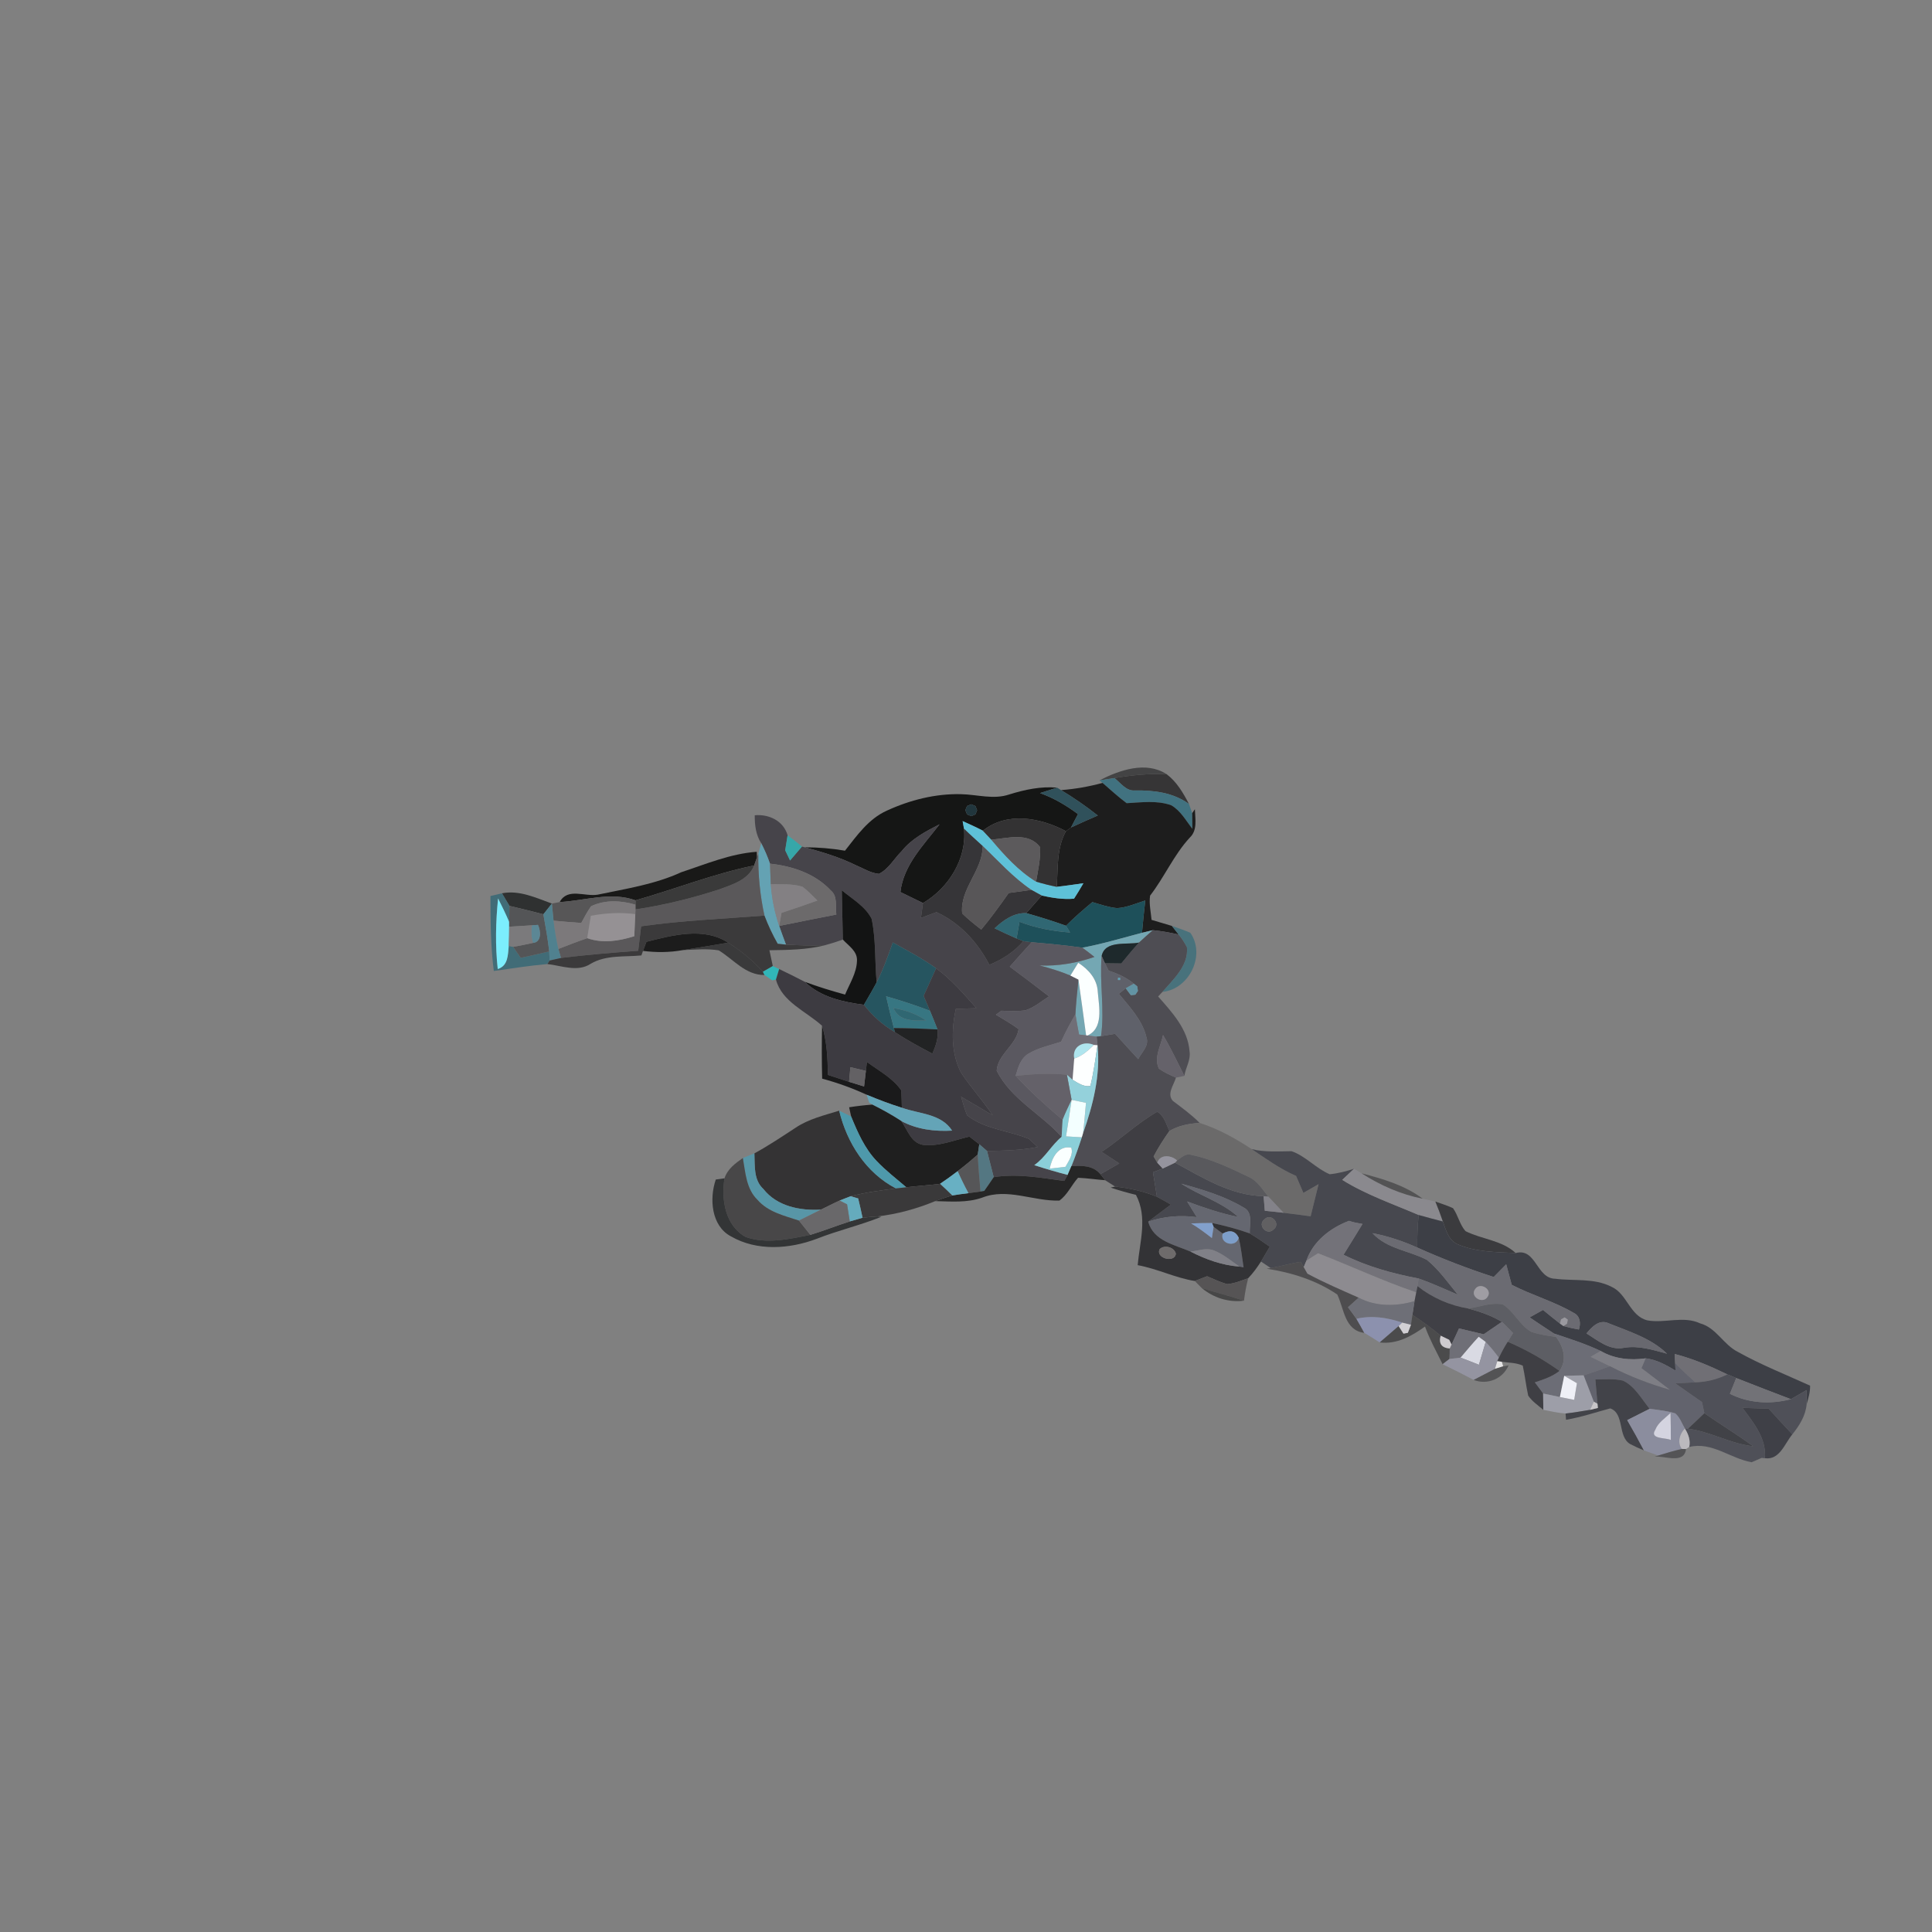 <?xml version="1.0" encoding="UTF-8" ?>
<!DOCTYPE svg PUBLIC "-//W3C//DTD SVG 1.1//EN" "http://www.w3.org/Graphics/SVG/1.1/DTD/svg11.dtd">
<svg width="384pt" height="384pt" viewBox="0 0 384 384" version="1.1" xmlns="http://www.w3.org/2000/svg">
<rect x="0" y="0" width="384" height="384" fill="#808080" stroke="none"/>
<g id="#1112138c">
<path fill="#111213" opacity="0.55" d=" M 218.53 155.10 C 222.51 153.06 227.76 151.22 231.87 153.87 C 228.40 153.72 224.92 154.07 221.50 154.65 C 220.75 154.76 219.27 154.99 218.53 155.10 Z" />
</g>
<g id="#363536ff">
<path fill="#363536" opacity="1.00" d=" M 221.50 154.65 C 224.92 154.07 228.40 153.72 231.87 153.87 C 233.89 155.39 235.17 157.60 236.32 159.80 C 233.19 157.53 229.35 157.05 225.59 157.11 C 223.81 157.27 222.75 155.60 221.50 154.65 Z" />
</g>
<g id="#417280fe">
<path fill="#417280" opacity="1.00" d=" M 218.53 155.10 C 219.27 154.99 220.75 154.76 221.50 154.65 C 222.75 155.60 223.81 157.27 225.59 157.11 C 229.35 157.05 233.19 157.53 236.32 159.80 C 236.48 160.25 236.80 161.16 236.96 161.62 C 236.96 162.65 236.97 163.69 236.99 164.73 C 235.70 163.09 234.65 161.12 232.80 160.06 C 229.96 159.03 226.88 159.49 223.93 159.64 C 222.25 158.40 220.72 156.97 219.14 155.61 L 218.53 155.10 Z" />
</g>
<g id="#151615ff">
<path fill="#151615" opacity="1.00" d=" M 200.64 157.89 C 203.71 156.94 206.88 156.26 210.11 156.55 C 208.98 156.92 207.85 157.28 206.72 157.63 C 209.45 158.61 211.95 160.09 214.26 161.81 C 213.91 162.48 213.22 163.81 212.87 164.47 C 212.62 164.65 212.12 165.02 211.87 165.20 C 206.79 162.53 200.21 161.25 195.36 165.11 C 194.04 164.42 192.68 163.81 191.33 163.20 C 191.40 163.58 191.53 164.33 191.60 164.71 C 192.21 170.68 188.51 176.54 183.45 179.49 C 181.95 178.75 180.46 178.02 178.96 177.30 C 179.59 171.88 183.59 167.97 186.74 163.84 C 183.99 165.25 181.17 166.72 179.21 169.18 C 177.71 170.67 176.62 172.74 174.68 173.69 C 173.05 173.53 171.62 172.61 170.13 171.98 C 166.89 170.39 163.44 169.34 159.96 168.41 C 162.64 168.41 165.31 168.63 167.95 169.08 C 170.32 166.07 172.64 162.75 176.25 161.13 C 180.85 159.01 185.93 157.72 191.02 157.85 C 194.22 157.91 197.50 158.98 200.64 157.89 M 192.21 160.20 L 191.87 161.03 L 192.21 161.87 L 193.04 162.21 L 193.87 161.87 L 194.21 161.04 L 193.87 160.21 L 193.04 159.86 L 192.21 160.20 Z" />
</g>
<g id="#1d1d1dff">
<path fill="#1d1d1d" opacity="1.00" d=" M 210.89 157.04 C 213.68 156.83 216.44 156.34 219.14 155.61 C 220.72 156.97 222.25 158.40 223.93 159.64 C 226.88 159.49 229.96 159.03 232.80 160.06 C 234.65 161.12 235.70 163.09 236.99 164.73 C 236.97 163.69 236.96 162.65 236.96 161.62 L 237.49 160.84 C 237.55 162.74 238.05 165.01 236.48 166.48 C 233.29 169.94 231.45 174.32 228.59 178.01 C 228.35 179.61 228.74 181.23 228.88 182.83 C 230.22 183.23 231.56 183.64 232.91 184.03 C 233.25 184.46 233.92 185.32 234.26 185.75 C 232.57 185.36 230.86 185.05 229.14 184.88 C 228.60 185.01 227.52 185.27 226.98 185.40 C 227.17 183.25 227.39 181.11 227.63 178.98 C 225.79 179.56 223.97 180.39 222.03 180.50 C 220.34 180.34 218.73 179.77 217.12 179.30 C 215.32 180.80 213.53 182.33 211.88 184.00 C 209.28 183.06 206.64 182.25 203.98 181.49 C 205.00 180.32 206.02 179.16 207.05 178.00 C 209.15 178.46 211.31 178.81 213.47 178.62 C 214.13 177.62 214.73 176.58 215.34 175.55 C 213.57 175.79 211.81 176.07 210.04 176.26 C 210.29 172.54 209.98 168.57 211.87 165.20 C 212.12 165.02 212.62 164.65 212.87 164.47 C 214.62 163.64 216.41 162.87 218.19 162.09 C 215.87 160.25 213.43 158.57 210.89 157.04 Z" />
</g>
<g id="#30515bfd">
<path fill="#30515b" opacity="1.00" d=" M 206.72 157.63 C 207.85 157.28 208.98 156.92 210.11 156.55 L 210.89 157.04 C 213.43 158.57 215.87 160.25 218.19 162.09 C 216.41 162.87 214.62 163.64 212.87 164.47 C 213.22 163.81 213.91 162.48 214.26 161.81 C 211.95 160.09 209.45 158.61 206.72 157.63 Z" />
</g>
<g id="#21363dff">
<path fill="#21363d" opacity="1.00" d=" M 192.21 160.20 L 193.04 159.86 L 193.87 160.21 L 194.21 161.04 L 193.87 161.87 L 193.04 162.21 L 192.21 161.87 L 191.87 161.03 L 192.21 160.20 Z" />
</g>
<g id="#46444aff">
<path fill="#46444a" opacity="1.00" d=" M 150.01 162.04 C 152.83 161.78 155.73 163.15 156.54 166.02 C 156.39 167.02 156.23 168.01 156.06 169.00 C 156.30 169.51 156.78 170.52 157.03 171.03 C 157.82 170.11 158.61 169.18 159.40 168.26 L 159.96 168.41 C 163.44 169.34 166.89 170.39 170.13 171.98 C 171.62 172.61 173.05 173.53 174.68 173.69 C 176.62 172.74 177.71 170.67 179.21 169.18 C 181.17 166.72 183.99 165.25 186.74 163.84 C 183.59 167.97 179.59 171.88 178.96 177.30 C 180.46 178.02 181.95 178.75 183.45 179.49 C 183.31 180.48 183.17 181.47 183.04 182.46 C 184.07 182.07 185.10 181.69 186.13 181.29 C 190.79 183.44 194.29 187.25 196.64 191.76 C 199.23 190.72 201.58 189.18 203.41 187.06 C 203.82 187.12 204.64 187.23 205.05 187.28 C 203.59 188.89 202.14 190.50 200.70 192.13 C 203.31 194.07 205.92 196.04 208.50 198.04 C 206.97 199.01 205.55 200.26 203.80 200.81 C 202.22 201.03 200.63 200.94 199.04 200.89 C 198.77 201.09 198.22 201.48 197.94 201.68 C 199.46 202.60 201.02 203.48 202.46 204.55 C 201.99 207.73 198.32 209.54 198.10 212.80 C 200.93 218.48 206.90 221.37 211.01 225.95 C 208.98 227.62 207.76 230.07 205.57 231.58 C 207.76 232.30 209.97 232.94 212.21 233.52 C 212.04 233.82 211.70 234.42 211.53 234.72 C 206.89 234.10 202.20 233.21 197.51 233.97 C 197.06 232.24 196.62 230.50 196.18 228.76 C 199.54 228.70 202.93 228.65 206.24 227.97 C 205.82 227.57 204.97 226.78 204.55 226.38 C 200.51 224.68 195.78 224.48 192.23 221.69 C 191.72 220.49 191.40 219.23 191.03 217.99 C 193.13 219.18 195.20 220.44 197.29 221.67 C 195.34 218.70 192.90 216.09 190.97 213.12 C 189.02 209.24 189.08 204.69 189.98 200.52 C 191.34 200.48 192.71 200.43 194.08 200.39 C 191.58 197.58 189.11 194.68 186.06 192.46 C 183.34 190.49 180.36 188.95 177.45 187.32 C 176.51 190.01 175.54 192.71 174.24 195.25 C 173.85 191.05 174.12 186.76 173.24 182.62 C 171.98 180.13 169.40 178.70 167.32 176.96 C 167.40 180.22 167.43 183.49 167.53 186.75 C 166.36 187.17 165.17 187.54 163.97 187.87 C 161.39 187.97 158.80 187.90 156.22 187.75 C 155.76 186.51 155.29 185.28 154.87 184.03 C 158.65 183.26 162.44 182.51 166.23 181.77 C 165.99 180.16 166.56 178.17 165.12 176.98 C 162.00 173.63 157.49 172.14 153.04 171.66 C 152.56 170.27 151.98 168.92 151.31 167.61 C 150.22 165.95 150.00 163.98 150.01 162.04 Z" />
</g>
<g id="#5ec1d8ff">
<path fill="#5ec1d8" opacity="1.00" d=" M 191.33 163.20 C 192.68 163.81 194.04 164.42 195.36 165.11 C 195.78 165.56 196.62 166.45 197.03 166.89 C 199.66 170.01 202.43 173.08 205.93 175.23 C 207.28 175.64 208.65 175.99 210.04 176.26 C 211.81 176.07 213.57 175.79 215.34 175.55 C 214.73 176.58 214.13 177.62 213.47 178.62 C 211.31 178.81 209.15 178.46 207.05 178.00 C 206.54 177.72 205.50 177.15 204.99 176.87 C 201.37 174.43 198.46 171.15 195.32 168.16 C 194.08 167.01 192.80 165.90 191.60 164.71 C 191.53 164.33 191.40 163.58 191.33 163.20 Z" />
</g>
<g id="#333233ff">
<path fill="#333233" opacity="1.00" d=" M 195.36 165.11 C 200.21 161.25 206.79 162.53 211.87 165.20 C 209.98 168.57 210.29 172.54 210.04 176.26 C 208.65 175.99 207.28 175.64 205.93 175.23 C 206.32 172.97 206.83 170.71 206.74 168.41 C 204.45 165.29 200.25 166.63 197.03 166.89 C 196.62 166.45 195.78 165.56 195.36 165.11 Z" />
</g>
<g id="#363538ff">
<path fill="#363538" opacity="1.00" d=" M 191.60 164.71 C 192.80 165.90 194.08 167.01 195.32 168.16 C 195.32 173.05 190.74 176.65 191.24 181.55 C 192.42 182.71 193.72 183.74 195.03 184.76 C 196.97 182.43 198.74 179.96 200.49 177.49 C 201.99 177.28 203.49 177.07 204.99 176.87 C 205.50 177.15 206.54 177.72 207.05 178.00 C 206.02 179.16 205.00 180.32 203.98 181.49 C 201.48 181.41 199.43 182.88 197.69 184.51 C 199.13 185.20 200.58 185.89 202.05 186.53 C 202.39 186.66 203.07 186.93 203.41 187.06 C 201.58 189.18 199.23 190.72 196.64 191.76 C 194.29 187.25 190.79 183.44 186.13 181.29 C 185.10 181.69 184.07 182.07 183.04 182.46 C 183.17 181.47 183.31 180.48 183.45 179.49 C 188.51 176.54 192.21 170.68 191.60 164.71 Z" />
</g>
<g id="#2aaeb0da">
<path fill="#2aaeb0" opacity="0.85" d=" M 156.54 166.02 C 157.52 166.74 158.47 167.48 159.40 168.26 C 158.61 169.18 157.82 170.11 157.03 171.03 C 156.78 170.52 156.30 169.51 156.06 169.00 C 156.23 168.01 156.39 167.02 156.54 166.02 Z" />
</g>
<g id="#5c5a5cff">
<path fill="#5c5a5c" opacity="1.00" d=" M 197.03 166.89 C 200.25 166.63 204.45 165.29 206.74 168.41 C 206.83 170.71 206.32 172.97 205.93 175.23 C 202.43 173.08 199.66 170.01 197.03 166.89 Z" />
</g>
<g id="#64a2b3ff">
<path fill="#64a2b3" opacity="1.00" d=" M 151.31 167.61 C 151.98 168.92 152.56 170.27 153.04 171.66 C 153.10 173.01 153.15 174.37 153.20 175.72 C 153.40 178.55 153.96 181.35 154.87 184.03 C 155.29 185.28 155.76 186.51 156.22 187.75 C 155.81 187.71 154.98 187.62 154.57 187.58 C 153.55 185.78 152.67 183.91 151.94 181.98 C 151.06 177.95 150.66 173.81 150.72 169.69 C 150.87 169.17 151.17 168.13 151.31 167.61 Z" />
</g>
<g id="#585658ff">
<path fill="#585658" opacity="1.00" d=" M 195.32 168.16 C 198.46 171.15 201.37 174.43 204.99 176.87 C 203.49 177.07 201.99 177.28 200.49 177.49 C 198.74 179.96 196.97 182.43 195.03 184.76 C 193.72 183.74 192.42 182.71 191.24 181.55 C 190.74 176.65 195.32 173.05 195.32 168.16 Z" />
</g>
<g id="#191918fb">
<path fill="#191918" opacity="1.00" d=" M 135.41 173.36 C 140.32 171.74 145.20 169.67 150.41 169.30 L 150.45 170.44 C 150.31 170.84 150.03 171.63 149.89 172.02 C 141.83 173.67 134.19 176.71 126.31 178.95 C 121.44 177.18 116.23 179.03 111.24 179.29 C 112.82 176.37 116.23 178.27 118.80 177.82 C 124.41 176.64 130.16 175.78 135.41 173.36 Z" />
</g>
<g id="#5a585aff">
<path fill="#5a585a" opacity="1.00" d=" M 150.45 170.44 L 150.72 169.69 C 150.66 173.81 151.06 177.95 151.94 181.98 C 143.77 182.63 135.55 182.94 127.43 184.11 C 127.24 185.73 127.04 187.35 126.85 188.97 C 121.72 189.35 116.60 189.77 111.50 190.40 C 111.37 189.95 111.11 189.05 110.98 188.61 C 112.88 187.87 114.78 187.13 116.71 186.47 C 119.80 187.55 123.02 187.04 126.07 186.08 C 126.14 184.62 126.21 183.16 126.27 181.70 L 126.30 180.75 C 131.92 179.92 137.46 178.55 142.87 176.80 C 145.52 175.81 148.72 174.92 149.89 172.02 C 150.03 171.63 150.31 170.84 150.45 170.44 Z" />
</g>
<g id="#3a3a3aff">
<path fill="#3a3a3a" opacity="1.00" d=" M 126.31 178.95 C 134.19 176.71 141.83 173.67 149.89 172.02 C 148.72 174.92 145.52 175.81 142.87 176.80 C 137.46 178.55 131.92 179.92 126.30 180.75 L 126.30 179.81 L 126.31 178.95 Z" />
</g>
<g id="#6c6a6bff">
<path fill="#6c6a6b" opacity="1.00" d=" M 153.04 171.66 C 157.49 172.14 162.00 173.63 165.12 176.98 C 166.56 178.17 165.99 180.16 166.23 181.77 C 162.44 182.51 158.65 183.26 154.87 184.03 C 154.98 183.38 155.21 182.09 155.33 181.44 C 157.72 180.65 160.10 179.84 162.47 178.99 C 161.51 178.05 160.59 177.07 159.52 176.26 C 157.49 175.59 155.30 175.82 153.20 175.72 C 153.15 174.37 153.10 173.01 153.04 171.66 Z" />
</g>
<g id="#838083ff">
<path fill="#838083" opacity="1.00" d=" M 153.20 175.72 C 155.30 175.82 157.49 175.59 159.52 176.26 C 160.59 177.07 161.51 178.05 162.47 178.99 C 160.10 179.84 157.72 180.65 155.33 181.44 C 155.21 182.09 154.98 183.38 154.87 184.03 C 153.96 181.35 153.40 178.55 153.20 175.72 Z" />
</g>
<g id="#151717be">
<path fill="#151717" opacity="0.75" d=" M 99.77 177.55 C 103.25 176.87 106.50 178.45 109.69 179.59 C 109.13 180.30 108.56 181.01 108.00 181.72 C 105.76 181.14 103.51 180.58 101.26 180.05 C 100.89 179.42 100.15 178.17 99.77 177.55 Z" />
</g>
<g id="#131414ff">
<path fill="#131414" opacity="1.00" d=" M 167.32 176.96 C 169.40 178.70 171.98 180.13 173.24 182.62 C 174.12 186.76 173.85 191.05 174.24 195.25 C 173.44 196.76 172.57 198.23 171.71 199.71 C 167.45 199.14 163.14 198.21 159.93 195.13 C 162.56 196.12 165.26 196.94 167.97 197.68 C 168.87 195.51 170.26 193.39 170.33 190.98 C 170.45 189.05 168.66 188.00 167.53 186.75 C 167.43 183.49 167.40 180.22 167.32 176.96 Z" />
</g>
<g id="#3c6b76ec">
<path fill="#3c6b76" opacity="0.93" d=" M 97.48 178.09 C 98.05 177.95 99.20 177.68 99.77 177.55 C 100.15 178.17 100.89 179.42 101.26 180.05 C 101.25 180.84 101.21 182.44 101.20 183.24 C 100.53 181.65 99.77 180.11 99.00 178.57 C 98.52 183.24 98.42 187.94 98.93 192.60 C 101.01 191.97 100.95 189.77 101.12 188.00 L 102.00 188.19 C 102.38 188.74 103.12 189.83 103.50 190.38 C 105.39 189.97 107.28 189.54 109.16 189.10 C 109.18 189.55 109.22 190.46 109.24 190.91 L 108.80 191.61 C 105.23 191.93 101.69 192.48 98.15 192.99 C 97.51 188.05 97.50 183.06 97.48 178.09 Z" />
</g>
<g id="#575657ff">
<path fill="#575657" opacity="1.00" d=" M 111.24 179.29 C 116.23 179.03 121.44 177.18 126.31 178.95 L 126.30 179.81 C 123.42 178.96 120.24 178.79 117.47 180.13 C 116.74 181.18 116.13 182.31 115.53 183.44 C 113.69 183.32 111.85 183.16 110.02 182.99 C 109.94 182.14 109.77 180.44 109.69 179.59 C 110.08 179.52 110.85 179.37 111.24 179.29 Z" />
</g>
<g id="#7ceefdff">
<path fill="#7ceefd" opacity="1.00" d=" M 99.00 178.57 C 99.77 180.11 100.53 181.65 101.20 183.24 L 101.20 184.19 C 101.20 185.46 101.17 186.73 101.12 188.00 C 100.95 189.77 101.01 191.97 98.93 192.60 C 98.42 187.94 98.52 183.24 99.00 178.57 Z" />
</g>
<g id="#7c797bff">
<path fill="#7c797b" opacity="1.00" d=" M 117.47 180.13 C 120.24 178.79 123.42 178.96 126.30 179.81 L 126.30 180.75 L 126.27 181.70 C 123.33 181.30 120.35 181.48 117.44 182.02 C 117.20 183.50 116.95 184.98 116.71 186.47 C 114.78 187.13 112.88 187.87 110.98 188.61 C 110.55 186.75 110.24 184.88 110.02 182.99 C 111.85 183.16 113.69 183.32 115.53 183.44 C 116.13 182.31 116.74 181.18 117.47 180.13 Z" />
</g>
<g id="#1e505aff">
<path fill="#1e505a" opacity="1.00" d=" M 217.12 179.30 C 218.73 179.77 220.34 180.34 222.03 180.50 C 223.97 180.39 225.79 179.56 227.63 178.98 C 227.39 181.11 227.17 183.25 226.98 185.40 C 223.04 186.43 219.14 187.62 215.13 188.36 C 211.78 187.88 208.42 187.57 205.05 187.28 C 204.64 187.23 203.82 187.12 203.41 187.06 C 203.07 186.93 202.39 186.66 202.05 186.53 C 202.24 185.42 202.44 184.32 202.63 183.21 C 205.85 184.45 209.25 185.08 212.69 185.34 C 212.48 185.00 212.08 184.33 211.88 184.00 C 213.53 182.33 215.32 180.80 217.12 179.30 Z" />
</g>
<g id="#545557ff">
<path fill="#545557" opacity="1.00" d=" M 101.26 180.05 C 103.51 180.58 105.76 181.14 108.00 181.72 C 108.44 184.17 108.88 186.62 109.16 189.10 C 107.28 189.54 105.39 189.97 103.50 190.38 C 103.12 189.83 102.38 188.74 102.00 188.19 C 103.32 187.96 104.63 187.70 105.93 187.41 C 107.69 187.27 107.49 184.98 106.92 183.83 C 106.62 183.85 106.02 183.89 105.73 183.91 C 104.22 184.02 102.71 184.10 101.20 184.19 L 101.20 183.24 C 101.21 182.44 101.25 180.84 101.26 180.05 Z" />
</g>
<g id="#50818fff">
<path fill="#50818f" opacity="1.00" d=" M 108.00 181.72 C 108.56 181.01 109.13 180.30 109.69 179.59 C 109.77 180.44 109.94 182.14 110.02 182.99 C 110.24 184.88 110.55 186.75 110.98 188.61 C 111.11 189.05 111.37 189.95 111.50 190.40 C 110.94 190.53 109.80 190.78 109.24 190.91 C 109.22 190.46 109.18 189.55 109.16 189.10 C 108.88 186.62 108.44 184.17 108.00 181.72 Z" />
</g>
<g id="#959194ff">
<path fill="#959194" opacity="1.00" d=" M 117.44 182.02 C 120.35 181.48 123.33 181.30 126.27 181.70 C 126.21 183.16 126.14 184.62 126.07 186.08 C 123.02 187.04 119.80 187.55 116.71 186.47 C 116.95 184.98 117.20 183.50 117.44 182.02 Z" />
</g>
<g id="#306773ff">
<path fill="#306773" opacity="1.00" d=" M 197.69 184.51 C 199.43 182.88 201.48 181.41 203.98 181.49 C 206.64 182.25 209.28 183.06 211.88 184.00 C 212.08 184.33 212.48 185.00 212.69 185.34 C 209.25 185.08 205.85 184.45 202.63 183.21 C 202.44 184.32 202.24 185.42 202.05 186.53 C 200.58 185.89 199.13 185.20 197.69 184.51 Z" />
</g>
<g id="#3b3a3bff">
<path fill="#3b3a3b" opacity="1.00" d=" M 127.43 184.11 C 135.55 182.94 143.77 182.63 151.94 181.98 C 152.67 183.91 153.55 185.78 154.57 187.58 C 154.98 187.62 155.81 187.71 156.22 187.75 C 158.80 187.90 161.39 187.97 163.97 187.87 C 160.37 188.79 156.63 188.81 152.93 188.87 C 153.16 189.91 153.38 190.96 153.60 192.02 C 153.11 192.30 152.13 192.86 151.64 193.14 C 149.63 190.88 147.26 188.99 144.72 187.36 C 139.87 184.20 133.68 185.88 128.48 187.19 C 128.31 187.64 127.97 188.54 127.80 189.00 L 127.48 189.90 C 124.11 190.23 120.46 189.76 117.42 191.55 C 114.81 193.28 111.62 191.93 108.80 191.61 L 109.24 190.91 C 109.80 190.78 110.94 190.53 111.50 190.40 C 116.60 189.77 121.72 189.35 126.85 188.97 C 127.04 187.35 127.24 185.73 127.43 184.11 Z" />
</g>
<g id="#5c8795ff">
<path fill="#5c8795" opacity="1.00" d=" M 105.73 183.91 C 106.02 183.89 106.62 183.85 106.92 183.83 C 107.49 184.98 107.69 187.27 105.93 187.41 C 105.59 186.26 105.52 185.09 105.73 183.91 Z" />
</g>
<g id="#7b7a7cff">
<path fill="#7b7a7c" opacity="1.00" d=" M 101.20 184.19 C 102.71 184.10 104.22 184.02 105.73 183.91 C 105.52 185.09 105.59 186.26 105.93 187.41 C 104.63 187.70 103.32 187.96 102.00 188.19 L 101.12 188.00 C 101.17 186.73 101.20 185.46 101.20 184.19 Z" />
</g>
<g id="#74a7b3ff">
<path fill="#74a7b3" opacity="1.00" d=" M 226.98 185.40 C 227.52 185.27 228.60 185.01 229.14 184.88 C 228.21 185.69 227.28 186.50 226.39 187.34 C 223.97 187.85 219.62 186.82 218.96 190.01 C 218.51 195.31 219.59 200.64 218.84 205.94 L 217.96 206.04 C 216.80 205.91 215.63 205.77 214.47 205.62 C 214.21 204.28 213.97 202.93 213.75 201.58 C 213.87 199.28 214.12 196.99 214.35 194.70 C 214.89 198.43 215.38 202.18 215.89 205.92 C 219.45 204.58 218.43 200.11 218.19 197.15 C 218.07 194.58 216.36 192.69 214.31 191.36 C 213.92 192.00 213.14 193.27 212.75 193.90 C 210.76 193.06 208.69 192.44 206.61 191.89 C 210.33 192.06 214.02 191.40 217.53 190.20 C 216.74 189.57 215.94 188.96 215.13 188.36 C 219.14 187.62 223.04 186.43 226.98 185.40 Z" />
</g>
<g id="#4e4d53ff">
<path fill="#4e4d53" opacity="1.00" d=" M 229.14 184.88 C 230.86 185.05 232.57 185.36 234.26 185.75 C 234.91 186.53 235.46 187.38 235.92 188.29 C 236.24 191.97 233.22 194.62 231.04 197.15 C 230.83 197.38 230.40 197.84 230.19 198.06 C 232.95 201.20 236.11 204.57 236.43 208.96 C 236.71 210.69 235.65 212.19 235.40 213.85 C 234.03 211.12 232.73 208.35 231.16 205.72 C 230.74 207.89 229.26 210.24 230.36 212.42 C 231.40 213.14 232.56 213.68 233.73 214.18 C 233.33 215.63 231.85 217.39 233.11 218.81 C 234.94 220.20 236.81 221.54 238.44 223.19 C 236.34 223.32 234.23 223.71 232.42 224.80 C 231.78 223.43 231.40 221.79 230.01 220.97 C 226.05 223.23 222.75 226.43 218.96 228.94 C 220.13 229.70 221.30 230.47 222.47 231.24 C 221.22 231.96 219.96 232.68 218.71 233.39 C 217.27 231.62 215.03 231.64 212.96 231.77 C 213.72 229.89 214.39 227.98 215.02 226.05 L 215.26 225.25 C 217.24 219.66 218.75 213.73 218.14 207.75 C 218.09 207.33 218.01 206.47 217.96 206.04 L 218.84 205.94 C 219.77 205.79 220.70 205.64 221.64 205.48 C 223.16 207.16 224.68 208.84 226.23 210.51 C 226.90 209.14 228.44 207.90 227.87 206.21 C 227.08 202.78 224.54 200.17 222.38 197.52 C 222.72 197.24 223.40 196.70 223.74 196.43 C 224.00 196.77 224.52 197.47 224.77 197.81 L 225.66 197.70 L 226.17 196.96 L 226.04 196.05 L 225.36 195.51 C 223.89 194.30 222.15 193.51 220.35 192.93 C 220.17 192.56 219.80 191.82 219.61 191.45 C 220.69 191.46 221.78 191.47 222.86 191.49 C 224.01 190.09 225.16 188.68 226.39 187.34 C 227.28 186.50 228.21 185.69 229.14 184.88 Z" />
</g>
<g id="#386e7cc5">
<path fill="#386e7c" opacity="0.77" d=" M 232.91 184.03 C 234.14 184.46 235.39 184.87 236.59 185.40 C 239.68 189.84 236.37 196.62 231.04 197.15 C 233.22 194.62 236.24 191.97 235.92 188.29 C 235.46 187.38 234.91 186.53 234.26 185.75 C 233.92 185.32 233.25 184.46 232.91 184.03 Z" />
</g>
<g id="#1c1c1cfc">
<path fill="#1c1c1c" opacity="1.00" d=" M 128.48 187.19 C 133.68 185.88 139.87 184.20 144.72 187.36 C 141.72 187.87 138.72 188.38 135.72 188.84 C 133.10 189.32 130.43 189.33 127.80 189.00 C 127.97 188.54 128.31 187.64 128.48 187.19 Z" />
</g>
<g id="#265560ff">
<path fill="#265560" opacity="1.00" d=" M 177.45 187.32 C 180.36 188.95 183.34 190.49 186.06 192.46 C 185.23 194.29 184.41 196.12 183.58 197.94 C 184.00 198.93 184.42 199.91 184.84 200.90 C 181.97 199.81 179.06 198.85 176.12 198.02 C 176.61 200.13 177.10 202.24 177.66 204.33 L 177.90 205.17 C 175.50 203.77 173.39 201.92 171.71 199.71 C 172.57 198.23 173.44 196.76 174.24 195.25 C 175.54 192.71 176.51 190.01 177.45 187.32 Z" />
</g>
<g id="#5a5860ff">
<path fill="#5a5860" opacity="1.00" d=" M 205.05 187.28 C 208.42 187.57 211.78 187.88 215.13 188.36 C 215.94 188.96 216.74 189.57 217.53 190.20 C 214.02 191.40 210.33 192.06 206.61 191.89 C 208.69 192.44 210.76 193.06 212.75 193.90 C 213.15 194.10 213.95 194.50 214.35 194.70 C 214.12 196.99 213.87 199.28 213.75 201.58 C 212.74 203.37 211.74 205.17 210.90 207.05 C 208.73 207.78 206.41 208.22 204.43 209.42 C 202.84 210.34 202.35 212.17 201.87 213.81 C 204.76 216.95 207.94 219.82 211.20 222.57 C 211.14 223.69 211.08 224.82 211.01 225.95 C 206.90 221.37 200.93 218.48 198.10 212.80 C 198.32 209.54 201.99 207.73 202.46 204.55 C 201.02 203.48 199.46 202.60 197.94 201.68 C 198.22 201.48 198.77 201.09 199.04 200.89 C 200.63 200.94 202.22 201.03 203.80 200.81 C 205.55 200.26 206.97 199.01 208.50 198.04 C 205.92 196.04 203.31 194.07 200.70 192.13 C 202.14 190.50 203.59 188.89 205.05 187.28 Z" />
</g>
<g id="#1e292cff">
<path fill="#1e292c" opacity="1.00" d=" M 218.96 190.01 C 219.62 186.82 223.97 187.85 226.39 187.34 C 225.16 188.68 224.01 190.09 222.86 191.49 C 221.78 191.47 220.69 191.46 219.61 191.45 C 219.45 191.09 219.12 190.37 218.96 190.01 Z" />
</g>
<g id="#1a1a1cb0">
<path fill="#1a1a1c" opacity="0.69" d=" M 135.72 188.84 C 138.72 188.38 141.72 187.87 144.72 187.36 C 147.26 188.99 149.63 190.88 151.64 193.14 L 151.96 193.79 C 148.17 193.83 145.82 190.69 142.85 188.89 C 140.49 188.51 138.09 188.75 135.72 188.84 Z" />
</g>
<g id="#5f616aff">
<path fill="#5f616a" opacity="1.00" d=" M 218.96 190.01 C 219.12 190.37 219.45 191.09 219.61 191.45 C 219.80 191.82 220.17 192.56 220.35 192.93 C 222.15 193.51 223.89 194.30 225.36 195.51 C 224.96 195.74 224.15 196.20 223.74 196.43 C 223.40 196.70 222.72 197.24 222.38 197.52 C 224.54 200.17 227.08 202.78 227.87 206.21 C 228.44 207.90 226.90 209.14 226.23 210.51 C 224.68 208.84 223.16 207.16 221.64 205.48 C 220.70 205.64 219.77 205.79 218.84 205.94 C 219.59 200.64 218.51 195.31 218.96 190.01 M 222.21 194.34 L 222.20 194.79 L 222.65 194.79 L 222.65 194.34 L 222.21 194.34 Z" />
</g>
<g id="#24bfc1dc">
<path fill="#24bfc1" opacity="0.86" d=" M 151.64 193.14 C 152.13 192.86 153.11 192.30 153.60 192.02 C 153.92 192.16 154.55 192.46 154.87 192.61 C 154.71 193.13 154.39 194.18 154.23 194.70 L 153.47 194.85 C 153.10 194.58 152.34 194.06 151.96 193.79 L 151.64 193.14 Z" />
</g>
<g id="#3d3b41ff">
<path fill="#3d3b41" opacity="1.00" d=" M 186.06 192.46 C 189.11 194.68 191.58 197.58 194.08 200.39 C 192.71 200.43 191.34 200.48 189.98 200.52 C 189.08 204.69 189.02 209.24 190.97 213.12 C 192.90 216.09 195.34 218.70 197.29 221.67 C 195.20 220.44 193.13 219.18 191.03 217.99 C 191.40 219.23 191.72 220.49 192.23 221.69 C 195.78 224.48 200.51 224.68 204.55 226.38 C 204.97 226.78 205.82 227.57 206.24 227.97 C 202.93 228.65 199.54 228.70 196.18 228.76 C 195.79 228.43 195.02 227.76 194.64 227.43 C 194.15 227.05 193.17 226.29 192.68 225.91 C 189.65 226.60 186.61 227.91 183.46 227.55 C 181.06 227.16 180.37 224.51 179.13 222.81 C 182.23 224.48 185.76 224.92 189.24 224.72 C 187.04 221.31 182.70 221.42 179.25 220.17 C 179.21 219.02 179.21 217.87 179.14 216.72 C 177.43 214.26 174.68 212.82 172.31 211.08 C 172.26 211.52 172.16 212.41 172.10 212.85 C 171.07 212.60 170.05 212.35 169.02 212.11 C 168.95 212.84 168.83 214.29 168.76 215.02 C 167.35 214.57 165.95 214.11 164.55 213.65 C 164.51 210.36 164.36 207.04 163.39 203.88 C 160.24 201.01 155.39 199.13 154.23 194.70 C 154.39 194.18 154.71 193.13 154.87 192.61 C 156.57 193.42 158.26 194.26 159.93 195.13 C 163.14 198.21 167.45 199.14 171.71 199.71 C 173.39 201.92 175.50 203.77 177.90 205.17 C 180.28 206.74 182.80 208.09 185.32 209.43 C 185.98 207.90 186.55 206.30 186.34 204.61 C 185.86 203.36 185.35 202.13 184.84 200.90 C 184.42 199.91 184.00 198.93 183.58 197.94 C 184.41 196.12 185.23 194.29 186.06 192.46 Z" />
</g>
<g id="#fbffffff">
<path fill="#fbffff" opacity="1.00" d=" M 212.75 193.90 C 213.14 193.27 213.92 192.00 214.31 191.36 C 216.36 192.69 218.07 194.58 218.19 197.15 C 218.43 200.11 219.45 204.58 215.89 205.92 C 215.38 202.18 214.89 198.43 214.35 194.70 C 213.95 194.50 213.15 194.10 212.75 193.90 Z" />
</g>
<g id="#5da1b5ff">
<path fill="#5da1b5" opacity="1.00" d=" M 222.21 194.34 L 222.65 194.34 L 222.65 194.79 L 222.20 194.79 L 222.21 194.34 Z" />
</g>
<g id="#6294a4ff">
<path fill="#6294a4" opacity="1.00" d=" M 223.74 196.43 C 224.15 196.20 224.96 195.74 225.36 195.51 L 226.04 196.05 L 226.17 196.96 L 225.66 197.70 L 224.77 197.81 C 224.52 197.47 224.00 196.77 223.74 196.43 Z" />
</g>
<g id="#377682ff">
<path fill="#377682" opacity="1.00" d=" M 176.12 198.02 C 179.06 198.85 181.97 199.81 184.84 200.90 C 185.35 202.13 185.86 203.36 186.34 204.61 C 183.45 204.45 180.55 204.35 177.66 204.33 C 177.10 202.24 176.61 200.13 176.12 198.02 M 177.59 200.36 C 178.67 203.05 181.68 202.86 184.09 202.84 C 182.13 201.52 179.91 200.74 177.59 200.36 Z" />
</g>
<g id="#306772ff">
<path fill="#306772" opacity="1.00" d=" M 177.59 200.36 C 179.91 200.74 182.13 201.52 184.09 202.84 C 181.68 202.86 178.67 203.05 177.59 200.36 Z" />
</g>
<g id="#706e77ff">
<path fill="#706e77" opacity="1.00" d=" M 210.90 207.05 C 211.74 205.17 212.74 203.37 213.75 201.58 C 213.97 202.93 214.21 204.28 214.47 205.62 C 215.63 205.77 216.80 205.91 217.96 206.04 C 218.01 206.47 218.09 207.33 218.14 207.75 L 217.42 207.69 C 215.39 206.78 213.04 207.97 213.51 210.39 C 213.41 211.80 213.29 213.20 213.18 214.61 C 212.90 214.37 212.34 213.87 212.06 213.62 C 208.67 213.24 205.26 213.50 201.87 213.81 C 202.35 212.17 202.84 210.34 204.43 209.42 C 206.41 208.22 208.73 207.78 210.90 207.05 Z" />
</g>
<g id="#1a1a1bff">
<path fill="#1a1a1b" opacity="1.00" d=" M 163.39 203.88 C 164.36 207.04 164.51 210.36 164.55 213.65 C 165.95 214.11 167.35 214.57 168.76 215.02 C 169.75 215.33 170.74 215.63 171.74 215.94 C 171.83 215.16 172.01 213.62 172.10 212.85 C 172.16 212.41 172.26 211.52 172.31 211.08 C 174.68 212.82 177.43 214.26 179.14 216.72 C 179.21 217.87 179.21 219.02 179.25 220.17 C 176.87 219.43 174.54 218.54 172.24 217.58 C 169.39 216.27 166.44 215.20 163.41 214.39 C 163.32 210.89 163.32 207.38 163.39 203.88 Z" />
</g>
<g id="#222324ff">
<path fill="#222324" opacity="1.00" d=" M 177.66 204.33 C 180.55 204.35 183.45 204.45 186.34 204.61 C 186.55 206.30 185.98 207.90 185.32 209.43 C 182.80 208.09 180.28 206.74 177.90 205.17 L 177.66 204.33 Z" />
</g>
<g id="#65626afe">
<path fill="#65626a" opacity="1.00" d=" M 231.16 205.72 C 232.73 208.35 234.03 211.12 235.40 213.85 C 234.98 213.93 234.15 214.10 233.73 214.18 C 232.56 213.68 231.40 213.14 230.36 212.42 C 229.26 210.24 230.74 207.89 231.16 205.72 Z" />
</g>
<g id="#afe5eeff">
<path fill="#afe5ee" opacity="1.00" d=" M 213.51 210.39 C 213.04 207.97 215.39 206.78 217.42 207.69 C 216.27 208.79 215.07 209.92 213.51 210.39 Z" />
</g>
<g id="#fdffffff">
<path fill="#fdffff" opacity="1.00" d=" M 213.51 210.39 C 215.07 209.92 216.27 208.79 217.42 207.69 L 218.14 207.75 C 217.73 210.46 217.37 213.18 216.72 215.85 C 215.38 216.07 214.26 215.26 213.18 214.61 C 213.29 213.20 213.41 211.80 213.51 210.39 Z" />
</g>
<g id="#94d1dbff">
<path fill="#94d1db" opacity="1.00" d=" M 218.14 207.75 C 218.75 213.73 217.24 219.66 215.26 225.25 C 215.51 223.24 215.67 221.21 215.85 219.19 C 215.13 219.04 213.70 218.75 212.99 218.61 C 212.68 216.94 212.38 215.27 212.06 213.62 C 212.34 213.87 212.90 214.37 213.18 214.61 C 214.26 215.26 215.38 216.07 216.72 215.85 C 217.37 213.18 217.73 210.46 218.14 207.75 Z" />
</g>
<g id="#636164ff">
<path fill="#636164" opacity="1.00" d=" M 169.02 212.11 C 170.05 212.35 171.07 212.60 172.10 212.85 C 172.01 213.62 171.83 215.16 171.74 215.94 C 170.74 215.63 169.75 215.33 168.76 215.02 C 168.83 214.29 168.95 212.84 169.02 212.11 Z" />
</g>
<g id="#646169ff">
<path fill="#646169" opacity="1.00" d=" M 201.87 213.81 C 205.26 213.50 208.67 213.24 212.06 213.62 C 212.38 215.27 212.68 216.94 212.99 218.61 C 212.36 219.91 211.74 221.23 211.20 222.57 C 207.94 219.82 204.76 216.95 201.87 213.81 Z" />
</g>
<g id="#64a4b7ff">
<path fill="#64a4b7" opacity="1.00" d=" M 172.24 217.58 C 174.54 218.54 176.87 219.43 179.25 220.17 C 182.70 221.42 187.04 221.31 189.24 224.72 C 185.76 224.92 182.23 224.48 179.13 222.81 C 177.28 221.60 175.35 220.54 173.38 219.55 L 172.75 219.13 C 172.62 218.74 172.37 217.97 172.24 217.58 Z" />
</g>
<g id="#8bcfd9ff">
<path fill="#8bcfd9" opacity="1.00" d=" M 211.20 222.57 C 211.74 221.23 212.36 219.91 212.99 218.61 C 212.64 221.03 212.27 223.44 211.88 225.86 C 212.66 225.91 214.23 226.00 215.02 226.05 C 214.39 227.98 213.72 229.89 212.96 231.77 C 212.77 232.21 212.40 233.08 212.21 233.52 C 209.97 232.94 207.76 232.30 205.57 231.58 C 207.76 230.07 208.98 227.62 211.01 225.95 C 211.08 224.82 211.14 223.69 211.20 222.57 M 208.63 232.28 C 209.41 232.19 210.98 232.00 211.77 231.91 C 212.39 230.77 213.39 229.47 212.92 228.11 C 210.30 227.61 209.06 230.17 208.63 232.28 Z" />
</g>
<g id="#f3ffffff">
<path fill="#f3ffff" opacity="1.00" d=" M 212.99 218.61 C 213.70 218.75 215.13 219.04 215.85 219.19 C 215.67 221.21 215.51 223.24 215.26 225.25 L 215.02 226.05 C 214.23 226.00 212.66 225.91 211.88 225.86 C 212.27 223.44 212.64 221.03 212.99 218.61 Z" />
</g>
<g id="#1f1f1fff">
<path fill="#1f1f1f" opacity="1.00" d=" M 168.77 220.08 C 170.29 219.84 171.83 219.66 173.38 219.55 C 175.35 220.54 177.28 221.60 179.13 222.81 C 180.37 224.51 181.06 227.16 183.46 227.55 C 186.61 227.91 189.65 226.60 192.68 225.91 C 193.17 226.29 194.15 227.05 194.64 227.43 C 194.56 227.94 194.40 228.97 194.33 229.48 C 193.04 230.63 191.71 231.73 190.34 232.78 C 189.19 233.65 188.03 234.50 186.83 235.30 C 184.60 235.57 182.37 235.72 180.14 235.98 C 178.14 234.27 176.05 232.66 174.24 230.76 C 171.86 228.26 170.46 225.06 169.17 221.91 C 169.07 221.45 168.87 220.53 168.77 220.08 Z" />
</g>
<g id="#343334ff">
<path fill="#343334" opacity="1.00" d=" M 158.11 224.16 C 160.72 222.40 163.82 221.68 166.79 220.76 C 168.35 227.17 172.11 233.10 178.07 236.21 C 175.04 236.60 172.01 237.00 169.05 237.76 C 168.51 237.97 167.42 238.41 166.88 238.62 C 165.63 239.18 164.41 239.83 163.17 240.42 C 159.01 240.67 154.44 239.77 151.73 236.33 C 149.74 234.51 150.05 231.67 149.94 229.24 C 152.76 227.71 155.42 225.91 158.11 224.16 Z" />
</g>
<g id="#4e99abff">
<path fill="#4e99ab" opacity="1.00" d=" M 166.79 220.76 C 167.38 221.05 168.58 221.63 169.17 221.91 C 170.46 225.06 171.86 228.26 174.24 230.76 C 176.05 232.66 178.14 234.27 180.14 235.98 C 179.62 236.04 178.59 236.15 178.07 236.21 C 172.11 233.10 168.35 227.17 166.79 220.76 Z" />
</g>
<g id="#3f3e43ff">
<path fill="#3f3e43" opacity="1.00" d=" M 218.96 228.94 C 222.75 226.43 226.05 223.23 230.01 220.97 C 231.40 221.79 231.78 223.43 232.42 224.80 C 231.28 226.42 230.21 228.09 229.29 229.85 C 229.47 230.16 229.84 230.78 230.02 231.09 C 230.29 231.38 230.82 231.97 231.09 232.26 C 230.61 232.45 229.65 232.82 229.17 233.00 C 229.43 234.62 229.69 236.25 229.95 237.87 C 227.31 236.76 224.48 236.15 221.64 235.84 C 221.15 235.52 220.16 234.89 219.66 234.58 C 219.43 234.28 218.95 233.69 218.71 233.39 C 219.96 232.68 221.22 231.96 222.47 231.24 C 221.30 230.47 220.13 229.70 218.96 228.94 Z" />
</g>
<g id="#6b6a6aff">
<path fill="#6b6a6a" opacity="1.00" d=" M 232.42 224.80 C 234.23 223.71 236.34 223.32 238.44 223.19 C 242.13 224.36 245.56 226.27 248.79 228.40 C 251.64 230.32 254.44 232.35 257.61 233.72 C 258.10 234.84 258.58 235.96 259.06 237.09 C 260.06 236.51 261.07 235.94 262.08 235.36 C 261.55 237.49 261.02 239.62 260.50 241.75 C 258.70 241.51 256.91 241.26 255.11 241.05 C 254.10 239.99 253.10 238.93 252.11 237.86 C 250.89 236.42 249.92 234.65 248.10 233.89 C 244.44 232.13 240.70 230.34 236.71 229.52 C 235.61 229.21 234.76 230.12 233.95 230.66 C 232.85 229.59 230.60 229.34 230.02 231.09 C 229.84 230.78 229.47 230.16 229.29 229.85 C 230.21 228.09 231.28 226.42 232.42 224.80 Z" />
</g>
<g id="#547782ff">
<path fill="#547782" opacity="1.00" d=" M 194.64 227.43 C 195.02 227.76 195.79 228.43 196.18 228.76 C 196.62 230.50 197.06 232.24 197.51 233.97 C 196.90 234.89 196.27 235.80 195.63 236.70 L 194.88 236.83 C 194.68 234.38 194.44 231.93 194.33 229.48 C 194.40 228.97 194.56 227.94 194.64 227.43 Z" />
</g>
<g id="#faffffff">
<path fill="#faffff" opacity="1.00" d=" M 208.63 232.28 C 209.06 230.17 210.30 227.61 212.92 228.11 C 213.39 229.47 212.39 230.77 211.77 231.91 C 210.98 232.00 209.41 232.19 208.63 232.28 Z" />
</g>
<g id="#47484fff">
<path fill="#47484f" opacity="1.00" d=" M 248.79 228.40 C 251.39 229.04 254.06 228.83 256.71 228.81 C 259.52 229.78 261.55 232.24 264.29 233.39 C 265.94 233.23 267.55 232.81 269.12 232.30 C 268.54 232.86 267.36 233.96 266.78 234.51 C 271.53 237.47 276.85 239.29 281.97 241.49 C 281.75 243.64 281.67 245.80 281.69 247.96 C 278.84 246.68 275.86 245.68 272.79 245.10 C 275.65 248.23 280.03 248.55 283.61 250.41 C 286.02 252.37 287.79 254.95 289.76 257.33 C 287.18 256.23 284.63 255.05 281.98 254.12 C 276.83 253.13 271.75 251.75 267.04 249.39 C 268.29 247.34 269.58 245.33 270.81 243.27 C 269.91 243.09 268.99 242.98 268.13 242.65 C 264.43 244.04 260.96 246.73 259.65 250.59 C 259.52 250.90 259.25 251.54 259.12 251.86 C 258.97 251.59 258.67 251.06 258.52 250.80 C 256.51 251.10 254.56 251.70 252.56 252.03 C 252.08 251.71 251.11 251.06 250.63 250.74 C 251.22 249.76 251.80 248.77 252.38 247.79 C 251.07 246.87 249.77 245.96 248.40 245.15 C 248.31 243.39 249.14 240.94 247.12 239.97 C 243.32 237.71 239.03 236.44 234.79 235.27 C 238.46 237.66 242.82 238.89 246.11 241.88 C 242.63 241.18 239.27 240.03 235.95 238.80 C 236.59 239.84 237.23 240.88 237.87 241.92 C 234.62 241.47 231.32 241.76 228.21 242.81 C 229.71 241.67 231.21 240.54 232.72 239.42 C 231.80 238.89 230.88 238.36 229.95 237.87 C 229.69 236.25 229.43 234.62 229.17 233.00 C 229.65 232.82 230.61 232.45 231.09 232.26 C 231.71 231.97 232.94 231.39 233.55 231.09 C 239.07 234.09 244.67 237.61 251.15 237.75 C 251.21 238.48 251.33 239.93 251.39 240.65 C 252.63 240.77 253.87 240.90 255.11 241.05 C 256.91 241.26 258.70 241.51 260.50 241.75 C 261.02 239.62 261.55 237.49 262.08 235.36 C 261.07 235.94 260.06 236.51 259.06 237.09 C 258.58 235.96 258.10 234.84 257.61 233.72 C 254.44 232.35 251.64 230.32 248.79 228.40 M 251.31 242.36 C 249.81 243.52 251.85 245.71 253.14 244.35 C 254.66 243.21 252.59 241.00 251.31 242.36 Z" />
</g>
<g id="#5896a7fe">
<path fill="#5896a7" opacity="1.00" d=" M 147.65 230.16 C 148.23 229.93 149.37 229.47 149.94 229.24 C 150.05 231.67 149.74 234.51 151.73 236.33 C 154.44 239.77 159.01 240.67 163.17 240.42 C 161.71 241.14 160.26 241.87 158.80 242.60 C 155.89 241.64 152.64 240.90 150.55 238.47 C 148.31 236.30 148.16 233.04 147.65 230.16 Z" />
</g>
<g id="#59595dff">
<path fill="#59595d" opacity="1.00" d=" M 233.95 230.66 C 234.76 230.12 235.61 229.21 236.71 229.52 C 240.70 230.34 244.44 232.13 248.10 233.89 C 249.92 234.65 250.89 236.42 252.11 237.86 L 251.15 237.75 C 244.67 237.61 239.07 234.09 233.55 231.09 L 233.95 230.66 Z" />
</g>
<g id="#484748ff">
<path fill="#484748" opacity="1.00" d=" M 144.00 234.20 C 144.58 232.36 146.15 231.22 147.65 230.16 C 148.16 233.04 148.31 236.30 150.55 238.47 C 152.64 240.90 155.89 241.64 158.80 242.60 C 159.56 243.55 160.31 244.49 161.07 245.44 C 156.89 246.26 152.35 247.32 148.22 245.86 C 144.13 243.61 143.33 238.43 144.00 234.20 Z" />
</g>
<g id="#565658ff">
<path fill="#565658" opacity="1.00" d=" M 190.34 232.78 C 191.71 231.73 193.04 230.63 194.33 229.48 C 194.44 231.93 194.68 234.38 194.88 236.83 C 194.28 236.91 193.09 237.07 192.49 237.15 C 191.71 235.72 191.00 234.26 190.34 232.78 Z" />
</g>
<g id="#95949eff">
<path fill="#95949e" opacity="1.00" d=" M 230.02 231.09 C 230.60 229.34 232.85 229.59 233.95 230.66 L 233.55 231.09 C 232.94 231.39 231.71 231.97 231.09 232.26 C 230.82 231.97 230.29 231.38 230.02 231.09 Z" />
</g>
<g id="#262626fe">
<path fill="#262626" opacity="1.00" d=" M 212.96 231.77 C 215.03 231.64 217.27 231.62 218.71 233.39 C 218.95 233.69 219.43 234.28 219.66 234.58 C 217.86 234.44 216.07 234.17 214.27 234.09 C 212.97 235.54 212.16 237.48 210.57 238.62 C 205.44 238.80 200.26 236.06 195.24 238.03 C 192.23 239.10 189.01 238.80 185.89 238.73 C 187.00 238.32 188.12 237.95 189.25 237.61 C 190.32 237.43 191.40 237.28 192.49 237.15 C 193.09 237.07 194.28 236.91 194.88 236.83 L 195.63 236.70 C 196.27 235.80 196.90 234.89 197.51 233.97 C 202.20 233.21 206.89 234.10 211.53 234.72 C 211.70 234.42 212.04 233.82 212.21 233.52 C 212.40 233.08 212.77 232.21 212.96 231.77 Z" />
</g>
<g id="#68b0c3ff">
<path fill="#68b0c3" opacity="1.00" d=" M 186.83 235.30 C 188.03 234.50 189.19 233.65 190.34 232.78 C 191.00 234.26 191.71 235.72 192.49 237.15 C 191.40 237.28 190.32 237.43 189.25 237.61 C 188.46 236.81 187.65 236.05 186.83 235.30 Z" />
</g>
<g id="#8a898eff">
<path fill="#8a898e" opacity="1.00" d=" M 266.78 234.51 C 267.36 233.96 268.54 232.86 269.12 232.30 C 269.50 232.53 270.25 232.98 270.63 233.21 C 274.34 235.59 278.42 237.39 282.76 238.25 C 283.40 238.39 284.66 238.67 285.29 238.82 C 285.82 240.12 286.33 241.44 286.78 242.78 C 285.17 242.36 283.56 241.95 281.97 241.49 C 276.85 239.29 271.53 237.47 266.78 234.51 Z" />
</g>
<g id="#3e3e40ad">
<path fill="#3e3e40" opacity="0.68" d=" M 270.63 233.21 C 274.87 234.32 279.21 235.57 282.76 238.25 C 278.42 237.39 274.34 235.59 270.63 233.21 Z" />
</g>
<g id="#17191ab9">
<path fill="#17191a" opacity="0.73" d=" M 142.27 234.44 C 142.70 234.38 143.56 234.26 144.00 234.20 C 143.33 238.43 144.13 243.61 148.22 245.86 C 152.35 247.32 156.89 246.26 161.07 245.44 C 163.70 244.63 166.27 243.62 168.90 242.77 C 169.53 242.59 170.81 242.22 171.44 242.04 C 172.41 241.92 173.38 241.84 174.35 241.78 L 175.17 241.85 C 170.97 243.54 166.54 244.56 162.33 246.22 C 156.90 248.27 150.44 248.72 145.27 245.73 C 141.35 243.65 140.97 238.21 142.27 234.44 Z" />
</g>
<g id="#3a393aff">
<path fill="#3a393a" opacity="1.00" d=" M 180.14 235.98 C 182.37 235.72 184.60 235.57 186.83 235.30 C 187.65 236.05 188.46 236.81 189.25 237.61 C 188.12 237.95 187.00 238.32 185.89 238.73 C 182.20 240.26 178.33 241.32 174.35 241.78 C 173.38 241.84 172.41 241.92 171.44 242.04 C 171.17 240.75 170.88 239.47 170.57 238.20 C 170.19 238.09 169.43 237.87 169.05 237.76 C 172.01 237.00 175.04 236.60 178.07 236.21 C 178.59 236.15 179.62 236.04 180.14 235.98 Z" />
</g>
<g id="#656770ff">
<path fill="#656770" opacity="1.00" d=" M 234.79 235.27 C 239.03 236.44 243.32 237.71 247.12 239.97 C 249.14 240.94 248.31 243.39 248.40 245.15 C 245.95 244.28 243.44 243.61 240.90 243.08 C 239.51 243.08 238.12 243.11 236.74 243.17 C 238.20 244.01 239.53 245.05 240.87 246.07 C 240.95 245.51 241.12 244.40 241.21 243.84 C 241.66 244.18 242.57 244.85 243.03 245.18 C 242.36 247.26 245.69 248.06 246.21 246.01 C 246.65 247.95 246.89 249.93 247.17 251.90 L 246.35 251.74 C 244.69 250.62 243.15 249.27 241.27 248.54 C 239.74 247.93 238.16 248.61 236.62 248.76 C 233.44 247.39 229.28 246.68 228.21 242.81 C 231.32 241.76 234.62 241.47 237.87 241.92 C 237.23 240.88 236.59 239.84 235.95 238.80 C 239.27 240.03 242.63 241.18 246.11 241.88 C 242.82 238.89 238.46 237.66 234.79 235.27 Z" />
</g>
<g id="#333336ff">
<path fill="#333336" opacity="1.00" d=" M 221.64 235.84 C 224.48 236.15 227.31 236.76 229.95 237.87 C 230.88 238.36 231.80 238.89 232.72 239.42 C 231.21 240.54 229.71 241.67 228.21 242.81 C 229.28 246.68 233.44 247.39 236.62 248.76 C 239.67 250.32 242.91 251.49 246.35 251.74 L 247.17 251.90 C 246.89 249.93 246.65 247.95 246.21 246.01 C 245.54 244.65 244.48 244.38 243.03 245.18 C 242.57 244.85 241.66 244.18 241.21 243.84 L 240.90 243.08 C 243.44 243.61 245.95 244.28 248.40 245.15 C 249.77 245.96 251.07 246.87 252.38 247.79 C 251.80 248.77 251.22 249.76 250.63 250.74 C 249.87 251.91 249.06 253.05 248.09 254.05 C 246.74 254.54 245.38 255.10 243.93 255.23 C 242.53 254.86 241.23 254.22 239.91 253.66 C 239.10 253.98 238.29 254.30 237.48 254.61 C 233.60 253.99 230.00 252.16 226.12 251.46 C 226.54 246.78 228.13 241.94 225.78 237.49 C 224.08 237.07 222.39 236.60 220.75 236.04 L 221.64 235.84 M 230.51 248.26 C 229.57 250.04 233.45 251.14 233.71 249.20 C 233.43 247.88 231.46 247.35 230.51 248.26 Z" />
</g>
<g id="#65abbdff">
<path fill="#65abbd" opacity="1.00" d=" M 166.88 238.62 C 167.42 238.41 168.51 237.97 169.05 237.76 C 169.43 237.87 170.19 238.09 170.57 238.20 C 170.88 239.47 171.17 240.75 171.44 242.04 C 170.81 242.22 169.53 242.59 168.90 242.77 C 168.73 241.63 168.55 240.49 168.36 239.37 C 167.99 239.18 167.25 238.81 166.88 238.62 Z" />
</g>
<g id="#838289ff">
<path fill="#838289" opacity="1.00" d=" M 251.15 237.75 L 252.11 237.86 C 253.10 238.93 254.10 239.99 255.11 241.05 C 253.87 240.90 252.63 240.77 251.39 240.65 C 251.33 239.93 251.21 238.48 251.15 237.75 Z" />
</g>
<g id="#69686aff">
<path fill="#69686a" opacity="1.00" d=" M 163.17 240.42 C 164.41 239.83 165.63 239.18 166.88 238.62 C 167.25 238.81 167.99 239.18 168.36 239.37 C 168.55 240.49 168.73 241.63 168.90 242.77 C 166.27 243.62 163.70 244.63 161.07 245.44 C 160.31 244.49 159.56 243.55 158.80 242.60 C 160.26 241.87 161.71 241.14 163.17 240.42 Z" />
</g>
<g id="#2d2d31d4">
<path fill="#2d2d31" opacity="0.83" d=" M 285.29 238.82 C 286.46 239.23 287.66 239.61 288.80 240.14 C 289.81 241.56 290.12 243.39 291.28 244.70 C 294.53 246.33 298.47 246.49 301.26 249.05 C 297.33 248.86 293.23 248.86 289.57 247.25 C 287.83 246.37 287.39 244.44 286.78 242.78 C 286.33 241.44 285.82 240.12 285.29 238.82 Z" />
</g>
<g id="#616062ff">
<path fill="#616062" opacity="1.00" d=" M 251.31 242.36 C 252.59 241.00 254.66 243.21 253.14 244.35 C 251.85 245.71 249.81 243.52 251.31 242.36 Z" />
</g>
<g id="#737279ff">
<path fill="#737279" opacity="1.00" d=" M 268.13 242.65 C 268.99 242.98 269.91 243.09 270.81 243.27 C 269.58 245.33 268.29 247.34 267.04 249.39 C 271.75 251.75 276.83 253.13 281.98 254.12 C 281.92 254.50 281.80 255.26 281.74 255.63 C 281.68 255.94 281.55 256.56 281.49 256.87 C 274.85 254.62 268.50 251.63 261.97 249.10 C 261.19 249.58 260.41 250.08 259.65 250.59 C 260.96 246.73 264.43 244.04 268.13 242.65 Z" />
</g>
<g id="#3d3f46ff">
<path fill="#3d3f46" opacity="1.00" d=" M 281.69 247.96 C 281.67 245.80 281.75 243.64 281.97 241.49 C 283.56 241.95 285.17 242.36 286.78 242.78 C 287.39 244.44 287.83 246.37 289.57 247.25 C 293.23 248.86 297.33 248.86 301.26 249.05 C 305.33 247.96 305.35 254.11 309.11 254.16 C 312.84 254.64 316.83 253.98 320.30 255.76 C 323.41 257.14 323.94 261.57 327.42 262.43 C 330.89 263.07 334.57 261.47 337.92 263.03 C 341.11 263.90 342.55 267.26 345.40 268.69 C 350.02 271.27 354.96 273.22 359.77 275.41 C 359.80 276.71 359.43 277.91 359.08 279.13 C 359.07 278.42 359.06 277.00 359.06 276.30 C 358.03 276.90 357.00 277.52 355.95 278.10 C 352.32 276.73 348.70 275.31 345.09 273.90 C 344.65 273.72 343.77 273.36 343.33 273.17 C 339.95 271.54 336.50 270.05 332.86 269.12 C 332.88 269.57 332.93 270.47 332.95 270.92 C 332.97 271.29 333.01 272.04 333.02 272.42 C 331.18 271.31 329.26 270.24 327.10 269.98 C 324.01 270.42 320.89 270.10 318.15 268.52 C 315.16 267.10 312.01 266.10 308.88 265.06 C 307.25 264.00 305.63 262.92 304.03 261.84 C 304.91 261.34 305.80 260.85 306.69 260.36 C 307.80 261.27 308.91 262.19 310.06 263.07 L 310.74 263.56 C 311.75 263.84 312.77 264.07 313.81 264.25 C 314.24 263.05 314.06 261.55 312.80 260.95 C 308.90 258.67 304.49 257.44 300.47 255.37 C 300.11 254.01 299.74 252.65 299.37 251.29 C 298.54 252.13 297.72 252.97 296.89 253.81 C 291.72 252.15 286.65 250.18 281.69 247.96 M 315.32 265.03 C 317.60 266.43 319.93 268.48 322.81 267.88 C 325.73 267.39 328.55 268.32 331.33 269.06 C 328.18 265.97 323.77 264.65 319.77 263.03 C 317.88 262.13 316.41 263.73 315.32 265.03 Z" />
</g>
<g id="#82a0ccff">
<path fill="#82a0cc" opacity="1.00" d=" M 236.74 243.17 C 238.12 243.11 239.51 243.08 240.90 243.08 L 241.21 243.84 C 241.12 244.40 240.95 245.51 240.87 246.07 C 239.53 245.05 238.20 244.01 236.74 243.17 Z" />
</g>
<g id="#7d9ec9ff">
<path fill="#7d9ec9" opacity="1.00" d=" M 243.03 245.18 C 244.48 244.38 245.54 244.65 246.21 246.01 C 245.69 248.06 242.36 247.26 243.03 245.18 Z" />
</g>
<g id="#6b6b72ff">
<path fill="#6b6b72" opacity="1.00" d=" M 272.79 245.10 C 275.86 245.68 278.84 246.68 281.69 247.96 C 286.65 250.18 291.72 252.15 296.89 253.81 C 297.72 252.97 298.54 252.13 299.37 251.29 C 299.74 252.65 300.11 254.01 300.47 255.37 C 304.49 257.44 308.90 258.67 312.80 260.95 C 314.06 261.55 314.24 263.05 313.81 264.25 C 312.77 264.07 311.75 263.84 310.74 263.56 L 311.46 263.09 L 311.61 262.28 L 310.98 261.84 L 310.27 262.24 L 310.06 263.07 C 308.91 262.19 307.80 261.27 306.69 260.36 C 305.80 260.85 304.91 261.34 304.03 261.84 C 305.63 262.92 307.25 264.00 308.88 265.06 L 309.32 265.76 C 307.63 265.47 305.92 265.28 304.30 264.69 C 302.02 263.37 300.91 260.64 298.68 259.26 C 296.39 258.81 294.10 259.77 291.84 260.08 C 288.16 259.47 284.67 257.95 281.74 255.63 C 281.80 255.26 281.92 254.50 281.98 254.12 C 284.63 255.05 287.18 256.23 289.76 257.33 C 287.79 254.95 286.02 252.37 283.61 250.41 C 280.03 248.55 275.65 248.23 272.79 245.10 M 293.22 256.19 C 292.06 257.66 294.63 259.26 295.62 257.82 C 296.77 256.34 294.20 254.73 293.22 256.19 Z" />
</g>
<g id="#6e6b6bff">
<path fill="#6e6b6b" opacity="1.00" d=" M 230.51 248.26 C 231.46 247.35 233.43 247.88 233.71 249.20 C 233.45 251.14 229.57 250.04 230.51 248.26 Z" />
</g>
<g id="#808087ff">
<path fill="#808087" opacity="1.00" d=" M 236.62 248.76 C 238.16 248.61 239.74 247.93 241.27 248.54 C 243.15 249.27 244.69 250.62 246.35 251.74 C 242.91 251.49 239.67 250.32 236.62 248.76 Z" />
</g>
<g id="#8d8b90ff">
<path fill="#8d8b90" opacity="1.00" d=" M 259.65 250.59 C 260.41 250.08 261.19 249.58 261.97 249.10 C 268.50 251.63 274.85 254.62 281.49 256.87 C 281.41 257.31 281.24 258.18 281.15 258.61 C 277.47 259.68 273.52 259.73 270.05 257.93 C 266.62 256.40 263.15 254.93 259.85 253.15 C 259.67 252.82 259.30 252.18 259.12 251.86 C 259.25 251.54 259.52 250.90 259.65 250.59 Z" />
</g>
<g id="#363538aa">
<path fill="#363538" opacity="0.67" d=" M 252.56 252.03 C 254.56 251.70 256.51 251.10 258.52 250.80 C 258.67 251.06 258.97 251.59 259.12 251.86 C 259.30 252.18 259.67 252.82 259.85 253.15 C 263.15 254.93 266.62 256.40 270.05 257.93 C 269.34 258.56 268.63 259.20 267.93 259.83 C 268.49 260.58 269.05 261.34 269.60 262.12 C 270.13 263.04 270.66 263.97 271.17 264.92 C 267.25 264.44 267.15 260.14 265.80 257.30 C 261.67 254.48 256.70 252.91 251.77 252.17 L 252.56 252.03 Z" />
</g>
<g id="#555354f7">
<path fill="#555354" opacity="0.97" d=" M 237.48 254.61 C 238.29 254.30 239.10 253.98 239.91 253.66 C 241.23 254.22 242.53 254.86 243.93 255.23 C 245.38 255.10 246.74 254.54 248.09 254.05 C 247.70 255.52 247.44 257.01 247.25 258.52 C 244.48 257.58 241.64 256.90 238.86 256.01 C 238.52 255.66 237.83 254.96 237.48 254.61 Z" />
</g>
<g id="#1d1c1c92">
<path fill="#1d1c1c" opacity="0.57" d=" M 238.86 256.01 C 241.64 256.90 244.48 257.58 247.25 258.52 C 244.22 258.91 241.21 257.97 238.86 256.01 Z" />
</g>
<g id="#404046ff">
<path fill="#404046" opacity="1.00" d=" M 281.49 256.87 C 281.55 256.56 281.68 255.94 281.74 255.63 C 284.67 257.95 288.16 259.47 291.84 260.08 C 294.16 260.70 296.45 261.48 298.51 262.73 C 297.30 263.55 296.09 264.38 294.89 265.20 C 293.25 264.80 291.62 264.42 289.99 264.04 C 289.49 265.10 289.00 266.17 288.51 267.24 L 288.04 266.30 C 287.62 266.10 286.77 265.69 286.34 265.48 C 284.56 263.97 282.67 262.62 280.73 261.33 C 280.86 260.42 281.00 259.52 281.15 258.61 C 281.24 258.18 281.41 257.31 281.49 256.87 Z" />
</g>
<g id="#9f9da3ff">
<path fill="#9f9da3" opacity="1.00" d=" M 293.22 256.19 C 294.20 254.73 296.77 256.34 295.62 257.82 C 294.63 259.26 292.06 257.66 293.22 256.19 Z" />
</g>
<g id="#6e6f77ff">
<path fill="#6e6f77" opacity="1.00" d=" M 270.05 257.93 C 273.52 259.73 277.47 259.68 281.15 258.61 C 281.00 259.52 280.86 260.42 280.73 261.33 C 280.66 261.83 280.52 262.81 280.44 263.31 C 280.01 263.20 279.14 262.98 278.70 262.88 C 275.76 261.88 272.66 261.40 269.60 262.12 C 269.05 261.34 268.49 260.58 267.93 259.83 C 268.63 259.20 269.34 258.56 270.05 257.93 Z" />
</g>
<g id="#5d5e64ff">
<path fill="#5d5e64" opacity="1.00" d=" M 291.84 260.08 C 294.10 259.77 296.39 258.81 298.68 259.26 C 300.91 260.64 302.02 263.37 304.30 264.69 C 305.92 265.28 307.63 265.47 309.32 265.76 C 310.78 267.77 311.52 270.29 309.96 272.48 C 306.74 270.18 303.30 268.23 299.67 266.68 C 299.93 266.25 300.46 265.38 300.72 264.95 C 299.98 264.20 299.26 263.45 298.51 262.73 C 296.45 261.48 294.16 260.70 291.84 260.08 Z" />
</g>
<g id="#8c91aeff">
<path fill="#8c91ae" opacity="1.00" d=" M 269.60 262.12 C 272.66 261.40 275.76 261.88 278.70 262.88 L 277.99 263.57 C 276.73 264.65 275.47 265.73 274.22 266.82 C 273.21 266.16 272.19 265.53 271.17 264.92 C 270.66 263.97 270.13 263.04 269.60 262.12 Z" />
</g>
<g id="#323234aa">
<path fill="#323234" opacity="0.67" d=" M 280.44 263.31 C 280.52 262.81 280.66 261.83 280.73 261.33 C 282.67 262.62 284.56 263.97 286.34 265.48 C 285.93 267.05 286.53 267.89 288.14 268.02 C 288.15 268.71 288.14 269.40 288.10 270.10 C 287.75 270.37 287.07 270.89 286.73 271.15 C 285.51 268.67 284.17 266.25 283.23 263.66 C 280.57 265.57 277.61 267.24 274.22 266.82 C 275.47 265.73 276.73 264.65 277.99 263.57 C 278.23 263.94 278.71 264.69 278.95 265.07 L 279.82 264.91 C 279.98 264.51 280.29 263.71 280.44 263.31 Z" />
</g>
<g id="#9a999fff">
<path fill="#9a999f" opacity="1.00" d=" M 310.27 262.24 L 310.98 261.84 L 311.61 262.28 L 311.46 263.09 L 310.74 263.56 L 310.06 263.07 L 310.27 262.24 Z" />
</g>
<g id="#d3d1d5f9">
<path fill="#d3d1d5" opacity="0.98" d=" M 278.70 262.88 C 279.14 262.98 280.01 263.20 280.44 263.31 C 280.29 263.71 279.98 264.51 279.82 264.91 L 278.95 265.07 C 278.71 264.69 278.23 263.94 277.99 263.57 L 278.70 262.88 Z" />
</g>
<g id="#6f6f77ff">
<path fill="#6f6f77" opacity="1.00" d=" M 294.89 265.20 C 296.09 264.38 297.30 263.55 298.51 262.73 C 299.26 263.45 299.98 264.20 300.72 264.95 C 300.46 265.38 299.93 266.25 299.67 266.68 C 299.03 267.71 298.43 268.77 297.91 269.87 C 297.11 268.76 296.24 267.70 295.29 266.72 C 294.94 266.47 294.24 265.96 293.90 265.70 C 292.65 267.04 291.48 268.45 290.30 269.84 C 289.75 269.91 288.65 270.04 288.10 270.10 C 288.14 269.40 288.15 268.71 288.14 268.02 L 288.51 267.24 C 289.00 266.17 289.49 265.10 289.99 264.04 C 291.62 264.42 293.25 264.80 294.89 265.20 Z" />
</g>
<g id="#68686fff">
<path fill="#68686f" opacity="1.00" d=" M 315.32 265.03 C 316.41 263.73 317.88 262.13 319.77 263.03 C 323.77 264.65 328.18 265.97 331.33 269.06 C 328.55 268.32 325.73 267.39 322.81 267.88 C 319.93 268.48 317.60 266.43 315.32 265.03 Z" />
</g>
<g id="#6c6d76ff">
<path fill="#6c6d76" opacity="1.00" d=" M 308.88 265.06 C 312.01 266.10 315.16 267.10 318.15 268.52 C 317.66 268.81 316.66 269.39 316.16 269.68 C 317.44 270.29 318.72 270.91 320.00 271.54 C 318.26 272.19 316.51 272.80 314.75 273.36 C 313.46 273.38 312.18 273.41 310.90 273.45 C 310.61 274.85 310.32 276.26 310.04 277.67 C 308.92 277.44 307.82 277.21 306.71 276.97 C 306.15 276.22 305.60 275.48 305.05 274.75 C 306.77 274.20 308.51 273.61 309.96 272.48 C 311.52 270.29 310.78 267.77 309.32 265.76 L 308.88 265.06 Z" />
</g>
<g id="#cecbcffc">
<path fill="#cecbcf" opacity="1.00" d=" M 286.34 265.48 C 286.77 265.69 287.62 266.10 288.04 266.30 L 288.51 267.24 L 288.14 268.02 C 286.53 267.89 285.93 267.05 286.34 265.48 Z" />
</g>
<g id="#d9dae3ff">
<path fill="#d9dae3" opacity="1.00" d=" M 290.30 269.84 C 291.48 268.45 292.65 267.04 293.90 265.70 C 294.24 265.96 294.94 266.47 295.29 266.72 C 294.84 268.23 294.40 269.74 293.95 271.26 C 292.74 270.77 291.52 270.30 290.30 269.84 Z" />
</g>
<g id="#9595a2f5">
<path fill="#9595a2" opacity="0.96" d=" M 295.29 266.72 C 296.24 267.70 297.11 268.76 297.91 269.87 L 297.59 270.55 C 297.48 270.93 297.25 271.69 297.14 272.07 C 295.72 272.79 294.31 273.53 292.90 274.27 C 290.86 273.19 288.80 272.15 286.73 271.15 C 287.07 270.89 287.75 270.37 288.10 270.10 C 288.65 270.04 289.75 269.91 290.30 269.84 C 291.52 270.30 292.74 270.77 293.95 271.26 C 294.40 269.74 294.84 268.23 295.29 266.72 Z" />
</g>
<g id="#3f3f44fe">
<path fill="#3f3f44" opacity="1.00" d=" M 297.91 269.87 C 298.43 268.77 299.03 267.71 299.67 266.68 C 303.30 268.23 306.74 270.18 309.96 272.48 C 308.51 273.61 306.77 274.20 305.05 274.75 C 305.60 275.48 306.15 276.22 306.71 276.97 C 306.72 278.05 306.73 279.13 306.75 280.22 C 305.70 279.32 304.52 278.54 303.74 277.39 C 303.31 275.41 303.09 273.40 302.66 271.43 C 301.36 270.83 299.88 270.87 298.49 270.66 L 297.59 270.55 L 297.91 269.87 Z" />
</g>
<g id="#7e7e85ff">
<path fill="#7e7e85" opacity="1.00" d=" M 316.16 269.68 C 316.66 269.39 317.66 268.81 318.15 268.52 C 320.89 270.10 324.01 270.42 327.10 269.98 C 326.89 270.47 326.47 271.44 326.27 271.93 C 328.15 273.35 330.02 274.77 331.89 276.22 C 327.78 275.05 323.79 273.51 320.00 271.54 C 318.72 270.91 317.44 270.29 316.16 269.68 Z" />
</g>
<g id="#706f75ff">
<path fill="#706f75" opacity="1.00" d=" M 332.86 269.12 C 336.50 270.05 339.95 271.54 343.33 273.17 C 341.34 274.15 339.17 274.69 336.96 274.75 C 335.59 273.50 334.22 272.26 332.95 270.92 C 332.93 270.47 332.88 269.57 332.86 269.12 Z" />
</g>
<g id="#62636dff">
<path fill="#62636d" opacity="1.00" d=" M 327.10 269.98 C 329.26 270.24 331.18 271.31 333.02 272.42 C 333.01 272.04 332.97 271.29 332.95 270.92 C 334.22 272.26 335.59 273.50 336.96 274.75 C 335.62 274.83 334.29 274.88 332.96 274.94 C 334.72 276.19 336.50 277.44 338.29 278.67 C 338.40 279.22 338.63 280.32 338.75 280.88 C 337.67 281.91 336.60 282.96 335.50 283.96 L 334.88 283.93 C 334.28 282.91 333.89 281.72 332.99 280.93 C 331.33 280.39 329.59 280.26 327.88 280.01 C 326.26 278.04 324.97 275.55 322.59 274.41 C 320.79 273.98 318.92 274.16 317.09 274.18 C 317.22 275.78 317.36 277.39 317.51 279.00 L 316.78 278.60 C 316.10 276.85 315.42 275.10 314.75 273.36 C 316.51 272.80 318.26 272.19 320.00 271.54 C 323.79 273.51 327.78 275.05 331.89 276.22 C 330.02 274.77 328.15 273.35 326.27 271.93 C 326.47 271.44 326.89 270.47 327.10 269.98 Z" />
</g>
<g id="#e5e4e5fc">
<path fill="#e5e4e5" opacity="1.00" d=" M 297.14 272.07 C 297.25 271.69 297.48 270.93 297.59 270.55 L 298.49 270.66 L 298.77 271.57 C 298.36 271.69 297.55 271.94 297.14 272.07 Z" />
</g>
<g id="#3b3a3ea4">
<path fill="#3b3a3e" opacity="0.64" d=" M 292.90 274.27 C 294.31 273.53 295.72 272.79 297.14 272.07 C 297.55 271.94 298.36 271.69 298.77 271.57 L 299.84 271.38 C 298.70 274.08 295.60 275.33 292.90 274.27 Z" />
</g>
<g id="#9d9ea8ff">
<path fill="#9d9ea8" opacity="1.00" d=" M 310.90 273.45 C 312.18 273.41 313.46 273.38 314.75 273.36 C 315.42 275.10 316.10 276.85 316.78 278.60 C 316.59 279.00 316.22 279.81 316.03 280.22 C 314.41 280.48 312.80 280.77 311.17 280.95 C 309.67 280.84 308.21 280.49 306.75 280.22 C 306.73 279.13 306.72 278.05 306.71 276.97 C 307.82 277.21 308.92 277.44 310.04 277.67 C 310.75 277.81 312.17 278.09 312.88 278.23 C 313.02 277.40 313.29 275.75 313.43 274.92 C 312.80 274.55 311.53 273.82 310.90 273.45 Z" />
</g>
<g id="#4f5058ff">
<path fill="#4f5058" opacity="1.00" d=" M 343.33 273.17 C 343.77 273.36 344.65 273.72 345.09 273.90 C 344.66 274.94 344.25 275.98 343.83 277.03 C 347.60 278.93 351.91 279.15 355.95 278.10 C 357.00 277.52 358.03 276.90 359.06 276.30 C 359.06 277.00 359.07 278.42 359.08 279.13 C 358.87 281.41 357.64 283.35 356.24 285.09 C 354.66 283.40 353.09 281.71 351.54 279.99 C 349.80 279.93 348.06 279.87 346.33 279.82 C 348.52 282.78 351.12 285.88 350.79 289.83 L 350.13 289.77 C 350.08 289.75 349.96 289.73 349.91 289.71 C 349.96 289.73 350.08 289.75 350.13 289.77 C 349.64 289.98 348.65 290.42 348.16 290.63 C 343.92 289.91 340.25 286.48 335.74 287.60 C 336.04 286.30 335.56 285.01 334.88 283.93 L 335.50 283.96 C 339.98 284.55 343.95 286.97 348.45 287.45 C 345.30 285.14 341.95 283.11 338.75 280.88 C 338.63 280.32 338.40 279.22 338.29 278.67 C 336.50 277.44 334.72 276.19 332.96 274.94 C 334.29 274.88 335.62 274.83 336.96 274.75 C 339.17 274.69 341.34 274.15 343.33 273.17 Z" />
</g>
<g id="#eff0f7ff">
<path fill="#eff0f7" opacity="1.00" d=" M 310.90 273.45 C 311.53 273.82 312.80 274.55 313.43 274.92 C 313.29 275.75 313.02 277.40 312.88 278.23 C 312.17 278.09 310.75 277.81 310.04 277.67 C 310.32 276.26 310.61 274.85 310.90 273.45 Z" />
</g>
<g id="#424349fe">
<path fill="#424349" opacity="1.00" d=" M 317.09 274.18 C 318.92 274.16 320.79 273.98 322.59 274.41 C 324.97 275.55 326.26 278.04 327.88 280.01 C 326.39 280.76 324.91 281.51 323.42 282.26 C 324.57 284.24 325.68 286.25 326.75 288.28 C 325.80 287.90 324.88 287.47 323.98 287.00 C 321.49 285.51 322.92 280.92 320.04 279.93 C 317.12 280.71 314.25 281.69 311.26 282.19 L 311.17 280.95 C 312.80 280.77 314.41 280.48 316.03 280.22 C 316.42 280.12 317.20 279.94 317.59 279.84 L 317.51 279.00 C 317.36 277.39 317.22 275.78 317.09 274.18 Z" />
</g>
<g id="#727277ff">
<path fill="#727277" opacity="1.00" d=" M 345.09 273.90 C 348.70 275.31 352.32 276.73 355.95 278.10 C 351.91 279.15 347.60 278.93 343.83 277.03 C 344.25 275.98 344.66 274.94 345.09 273.90 Z" />
</g>
<g id="#cccacdf3">
<path fill="#cccacd" opacity="0.95" d=" M 316.03 280.22 C 316.22 279.81 316.59 279.00 316.78 278.60 L 317.51 279.00 L 317.59 279.84 C 317.20 279.94 316.42 280.12 316.03 280.22 Z" />
</g>
<g id="#8b8d9eff">
<path fill="#8b8d9e" opacity="1.00" d=" M 327.88 280.01 C 329.59 280.26 331.33 280.39 332.99 280.93 C 333.89 281.72 334.28 282.91 334.88 283.93 C 333.84 284.96 333.32 286.71 334.27 287.99 C 332.68 288.36 331.12 288.81 329.57 289.30 C 328.86 289.04 327.45 288.53 326.75 288.28 C 325.68 286.25 324.57 284.24 323.42 282.26 C 324.91 281.51 326.39 280.76 327.88 280.01 M 329.00 284.18 C 327.77 286.10 331.11 285.70 332.09 286.21 C 332.09 284.41 332.08 282.62 332.03 280.83 C 330.96 281.89 329.57 282.72 329.00 284.18 Z" />
</g>
<g id="#3f4047ff">
<path fill="#3f4047" opacity="1.00" d=" M 346.33 279.82 C 348.06 279.87 349.80 279.93 351.54 279.99 C 353.09 281.71 354.66 283.40 356.24 285.09 C 354.72 286.91 353.72 290.25 350.79 289.83 C 351.12 285.88 348.52 282.78 346.33 279.82 Z" />
</g>
<g id="#d4d4e0ff">
<path fill="#d4d4e0" opacity="1.00" d=" M 329.00 284.18 C 329.57 282.72 330.96 281.89 332.03 280.83 C 332.08 282.62 332.09 284.41 332.09 286.21 C 331.11 285.70 327.77 286.10 329.00 284.18 Z" />
</g>
<g id="#414247ff">
<path fill="#414247" opacity="1.00" d=" M 335.50 283.96 C 336.60 282.96 337.67 281.91 338.75 280.88 C 341.95 283.11 345.30 285.14 348.45 287.45 C 343.95 286.97 339.98 284.55 335.50 283.96 Z" />
</g>
<g id="#bcb9bef9">
<path fill="#bcb9be" opacity="0.98" d=" M 334.27 287.99 C 333.32 286.71 333.84 284.96 334.88 283.93 C 335.56 285.01 336.04 286.30 335.74 287.60 L 335.11 288.01 L 334.27 287.99 Z" />
</g>
<g id="#39393c9f">
<path fill="#39393c" opacity="0.62" d=" M 329.57 289.30 C 331.12 288.81 332.68 288.36 334.27 287.99 L 335.11 288.01 C 334.74 291.07 330.89 289.32 328.85 289.52 L 329.57 289.30 Z" />
</g>
<g id="#888589fe">
<path fill="#888589" opacity="1.00" d=" M 349.91 289.71 C 349.96 289.73 350.08 289.75 350.13 289.77 C 350.08 289.75 349.96 289.73 349.91 289.71 Z" />
</g>
</svg>
